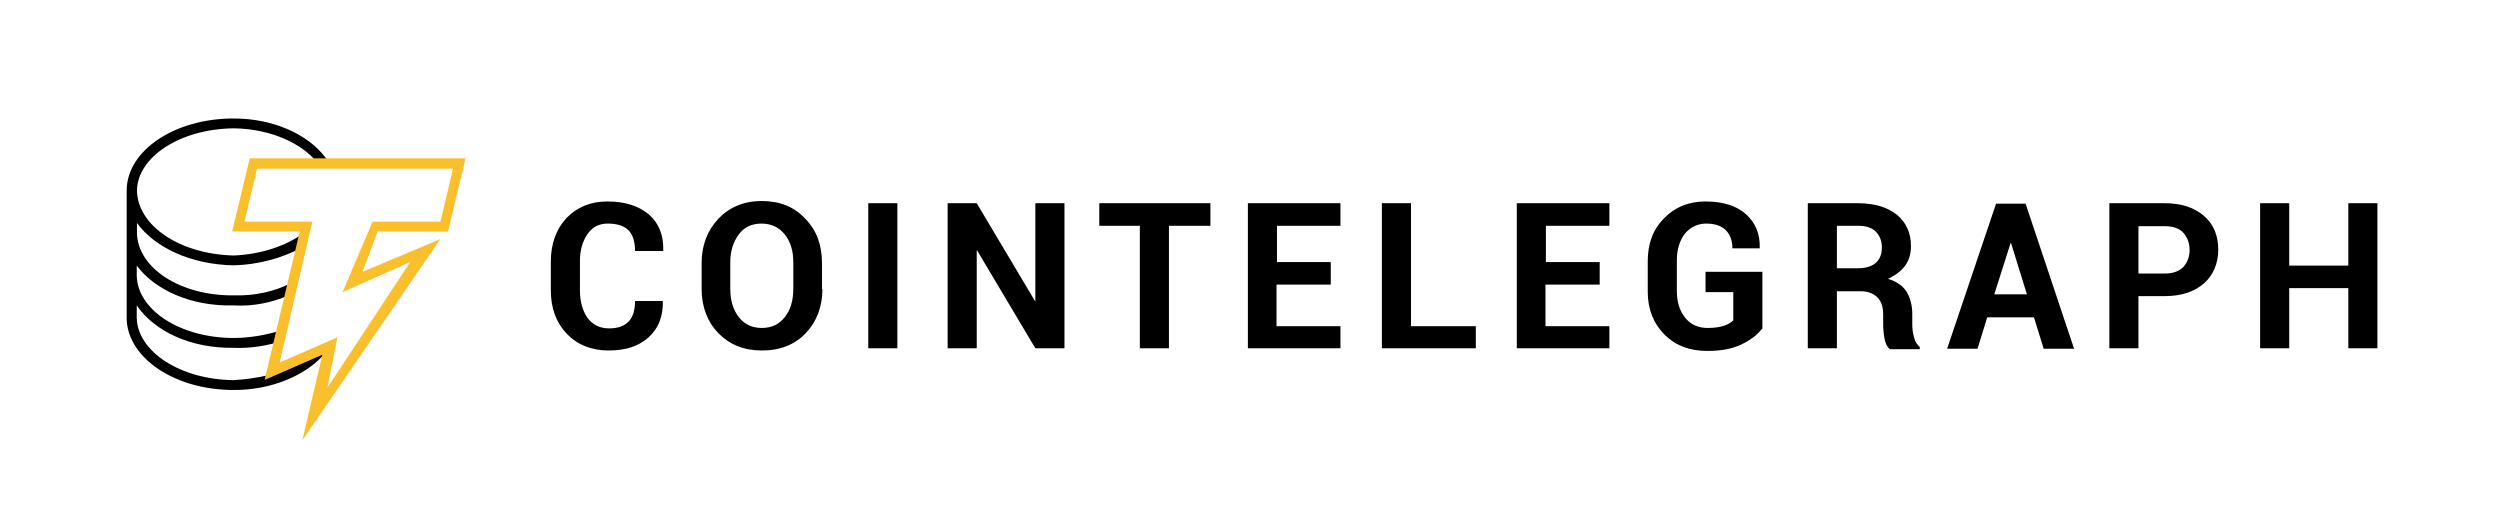 <svg width="111" height="23" viewBox="0 0 111 23" fill="none" xmlns="http://www.w3.org/2000/svg">
<g clip-path="url(#clip0_5671_45688)">
<path d="M14.458 15.657L11.922 16.766V16.654C11.436 16.776 10.888 16.847 10.381 16.878C7.988 16.857 6.102 15.596 6.071 14.111V13.561C6.852 14.701 8.454 15.474 10.381 15.443C11.03 15.474 11.699 15.372 12.257 15.219L12.48 14.67C11.821 14.874 11.091 15.006 10.381 15.006C7.988 15.006 6.102 13.755 6.071 12.239V11.791C6.852 12.849 8.454 13.612 10.381 13.561C11.253 13.612 12.095 13.429 12.815 13.114L12.926 12.565C12.227 12.931 11.324 13.144 10.391 13.114C7.998 13.144 6.112 11.893 6.081 10.347V9.899C6.862 10.978 8.464 11.751 10.391 11.781C11.486 11.751 12.521 11.456 13.373 11.008L13.484 10.347C12.713 10.917 11.588 11.293 10.391 11.344C7.998 11.293 6.112 10.032 6.081 8.465C6.102 6.97 7.998 5.719 10.391 5.698C11.811 5.719 13.139 6.217 13.92 7.031L14.001 7.163H14.559L14.478 7.031C13.697 5.963 12.125 5.261 10.391 5.261C7.734 5.251 5.625 6.705 5.625 8.455V8.567V14.212C5.716 15.921 7.775 17.315 10.371 17.315C12.085 17.325 13.636 16.643 14.458 15.657Z" fill="black"/>
<path d="M13.422 19.553L14.314 15.748L11.749 16.867L13.31 10.276H10.309L11.089 7.031H20.672L19.892 10.276H16.768L16.099 12.066L19.557 10.611L13.422 19.553ZM14.983 14.975L14.537 17.213L18.218 11.629L15.207 12.971L16.545 9.838H19.557L20.115 7.489H11.414L10.856 9.838H13.868L12.418 16.094L14.983 14.975Z" fill="#FABF2C"/>
<path d="M29.429 13.343V13.363C29.449 14.05 29.233 14.58 28.803 14.973C28.372 15.366 27.785 15.562 27.021 15.562C26.258 15.562 25.631 15.307 25.162 14.816C24.692 14.325 24.457 13.677 24.457 12.892V11.615C24.457 10.83 24.692 10.182 25.142 9.691C25.612 9.2 26.219 8.945 26.963 8.945C27.746 8.945 28.352 9.141 28.803 9.514C29.253 9.907 29.468 10.437 29.449 11.124V11.144H28.196C28.196 10.732 28.098 10.418 27.902 10.221C27.706 10.025 27.393 9.927 26.982 9.927C26.591 9.927 26.297 10.084 26.082 10.398C25.866 10.712 25.749 11.105 25.749 11.596V12.892C25.749 13.383 25.866 13.795 26.082 14.109C26.317 14.423 26.63 14.58 27.041 14.58C27.433 14.58 27.706 14.482 27.902 14.286C28.098 14.089 28.196 13.775 28.196 13.363H29.429V13.343ZM36.515 12.833C36.515 13.618 36.261 14.286 35.772 14.796C35.282 15.307 34.636 15.562 33.834 15.562C33.031 15.562 32.405 15.307 31.896 14.796C31.406 14.286 31.152 13.618 31.152 12.833V11.674C31.152 10.889 31.406 10.241 31.896 9.711C32.385 9.2 33.031 8.925 33.814 8.925C34.617 8.925 35.263 9.18 35.752 9.711C36.261 10.221 36.496 10.889 36.496 11.674V12.833H36.515ZM35.223 11.655C35.223 11.144 35.106 10.751 34.852 10.418C34.597 10.103 34.264 9.927 33.814 9.927C33.383 9.927 33.031 10.084 32.796 10.418C32.561 10.732 32.424 11.144 32.424 11.655V12.813C32.424 13.324 32.542 13.736 32.796 14.07C33.031 14.384 33.383 14.561 33.814 14.561C34.264 14.561 34.597 14.403 34.852 14.07C35.106 13.755 35.223 13.324 35.223 12.813V11.655ZM39.843 15.464H38.551V9.023H39.843V15.464ZM47.262 15.464H45.97L43.386 11.124H43.367V15.464H42.075V9.023H43.367L45.951 13.363H45.97V9.023H47.262V15.464ZM53.742 10.025H51.901V15.464H50.609V10.025H48.809V9.023H53.742V10.025ZM59.066 12.636H56.678V14.482H59.516V15.464H55.406V9.023H59.516V10.025H56.697V11.635H59.086V12.636H59.066ZM62.648 14.482H65.526V15.464H61.356V9.023H62.648V14.482ZM71.007 12.636H68.619V14.482H71.457V15.464H67.346V9.023H71.457V10.025H68.638V11.635H71.026V12.636H71.007ZM78.23 14.6C78.034 14.855 77.741 15.091 77.33 15.287C76.938 15.483 76.429 15.582 75.803 15.582C75.02 15.582 74.393 15.346 73.904 14.855C73.415 14.364 73.16 13.736 73.16 12.95V11.596C73.16 10.81 73.395 10.182 73.885 9.691C74.354 9.2 74.981 8.945 75.725 8.945C76.507 8.945 77.114 9.141 77.525 9.514C77.936 9.887 78.152 10.378 78.132 11.007V11.026H76.919C76.919 10.692 76.821 10.418 76.625 10.221C76.429 10.025 76.136 9.927 75.764 9.927C75.372 9.927 75.059 10.084 74.805 10.378C74.57 10.692 74.452 11.085 74.452 11.556V12.911C74.452 13.402 74.57 13.795 74.824 14.109C75.079 14.423 75.411 14.561 75.822 14.561C76.136 14.561 76.371 14.521 76.547 14.462C76.723 14.403 76.86 14.325 76.958 14.227V12.97H75.725V12.067H78.25V14.6H78.23ZM81.558 12.892V15.464H80.266V9.023H82.498C83.222 9.023 83.809 9.2 84.22 9.534C84.631 9.868 84.847 10.339 84.847 10.928C84.847 11.262 84.768 11.537 84.592 11.792C84.416 12.028 84.161 12.224 83.829 12.381C84.201 12.499 84.475 12.676 84.651 12.95C84.807 13.206 84.905 13.54 84.905 13.932V14.403C84.905 14.58 84.925 14.777 84.984 14.973C85.023 15.169 85.121 15.307 85.238 15.405V15.503H83.907C83.79 15.405 83.711 15.248 83.672 15.032C83.633 14.816 83.613 14.6 83.613 14.403V13.952C83.613 13.638 83.535 13.383 83.359 13.206C83.183 13.029 82.928 12.931 82.615 12.931H81.558V12.892ZM81.558 11.91H82.478C82.83 11.91 83.104 11.831 83.281 11.674C83.457 11.517 83.555 11.301 83.555 10.987C83.555 10.692 83.457 10.457 83.281 10.28C83.104 10.103 82.85 10.025 82.498 10.025H81.558V11.91ZM90.308 14.089H88.233L87.802 15.483H86.452L88.625 9.043H89.936L92.089 15.483H90.739L90.308 14.089ZM88.546 13.068H89.995L89.29 10.791H89.271L88.546 13.068ZM94.947 13.127V15.464H93.655V9.023H96.122C96.866 9.023 97.433 9.22 97.864 9.593C98.295 9.966 98.49 10.476 98.49 11.085C98.49 11.694 98.275 12.204 97.864 12.577C97.433 12.95 96.866 13.147 96.122 13.147H94.947V13.127ZM94.947 12.145H96.122C96.474 12.145 96.748 12.047 96.944 11.851C97.12 11.655 97.218 11.399 97.218 11.105C97.218 10.791 97.12 10.535 96.944 10.339C96.768 10.143 96.494 10.044 96.122 10.044H94.947V12.145ZM105.557 15.464H104.265V12.793H101.642V15.464H100.35V9.023H101.642V11.792H104.265V9.023H105.557V15.464Z" fill="black"/>
</g>
<defs>
<clipPath id="clip0_5671_45688">
<rect width="100" height="14.444" fill="white" transform="translate(5.625 5.179)"/>
</clipPath>
</defs>
</svg>
